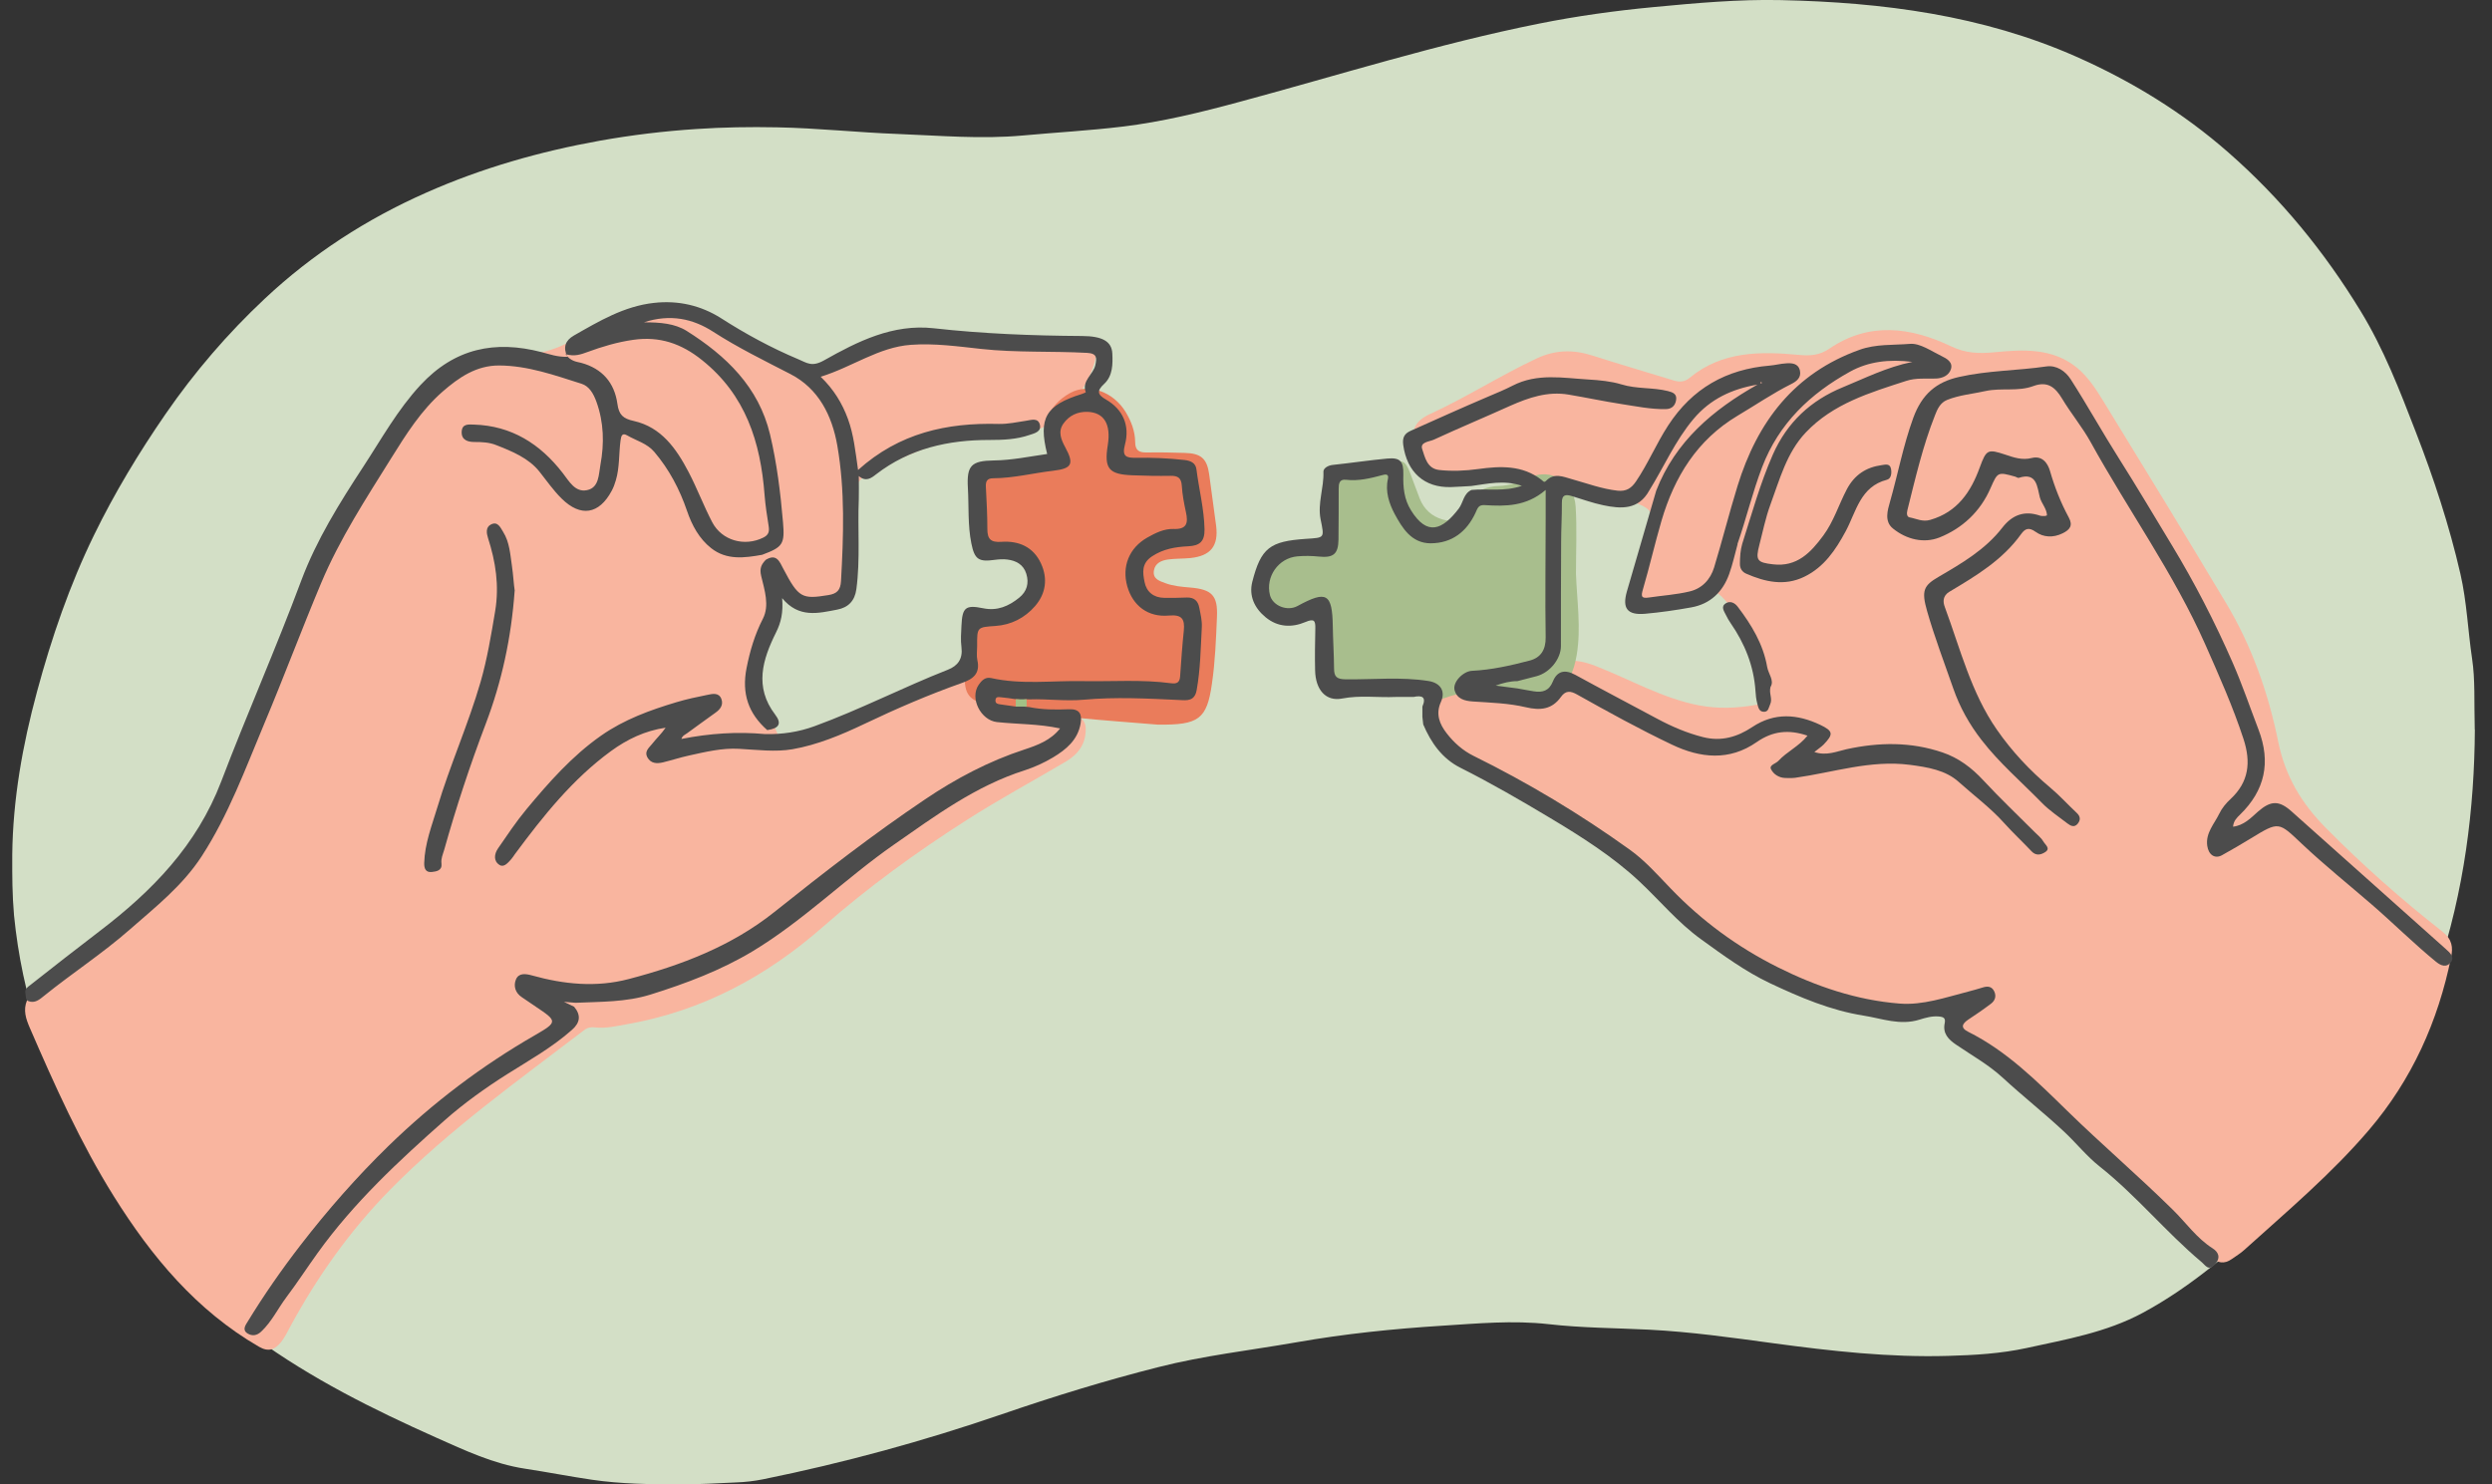 <svg width="141" height="84" viewBox="0 0 141 84" fill="none" xmlns="http://www.w3.org/2000/svg">
<rect x="0" y="0" width="141" height="84" fill="#333333" stroke="none"/>
<g clip-path="url(#clip0_453_10148)">
<path d="M140.03 41.295C140.006 45.696 139.441 50.432 137.886 55.02C137.016 57.583 135.658 59.871 134.127 62.068C132.507 64.397 130.773 66.655 128.688 68.582C126.389 70.708 124.03 72.791 121.242 74.292C119.181 75.403 116.912 75.793 114.666 76.285C113.194 76.603 111.723 76.687 110.222 76.73C106.904 76.826 103.628 76.459 100.345 76.015C98.004 75.697 95.663 75.367 93.299 75.246C91.404 75.15 89.498 75.15 87.621 74.934C85.59 74.706 83.583 74.898 81.581 75.024C78.829 75.198 76.077 75.481 73.349 75.961C70.746 76.417 68.107 76.711 65.539 77.366C62.549 78.122 59.606 79.029 56.687 80.032C52.267 81.551 47.764 82.781 43.183 83.712C42.677 83.814 42.153 83.874 41.634 83.892C40.592 83.94 39.544 84 38.507 84C36.833 84 35.141 83.982 33.473 83.736C32.211 83.55 30.96 83.304 29.697 83.112C27.916 82.841 26.295 82.073 24.675 81.352C21.113 79.761 17.622 78.02 14.447 75.709C11.695 73.71 9.36 71.29 7.335 68.546C5.059 65.46 3.409 62.056 2.2 58.436C1.485 56.286 1.02 54.077 0.794 51.807C0.693 50.661 0.687 49.52 0.693 48.373C0.728 45.233 1.276 42.165 2.093 39.145C2.915 36.095 3.939 33.111 5.321 30.278C6.483 27.894 7.853 25.625 9.36 23.439C11.004 21.056 12.88 18.87 14.989 16.895C17.688 14.367 20.744 12.392 24.127 10.897C27.272 9.504 30.549 8.574 33.914 7.967C35.725 7.643 37.554 7.421 39.401 7.301C40.919 7.199 42.438 7.175 43.958 7.205C46.251 7.247 48.544 7.499 50.832 7.583C53.173 7.673 55.508 7.883 57.873 7.667C59.755 7.493 61.65 7.391 63.526 7.163C65.76 6.893 67.946 6.358 70.114 5.77C75.761 4.251 81.349 2.48 87.097 1.333C89.224 0.907 91.38 0.607 93.549 0.402C95.955 0.174 98.368 -0.048 100.78 0.006C106.523 0.132 112.17 0.859 117.489 3.212C120.605 4.593 123.506 6.364 126.091 8.634C129.052 11.227 131.512 14.235 133.561 17.597C134.878 19.747 135.777 22.088 136.682 24.43C137.701 27.053 138.583 29.731 139.214 32.481C139.578 34.066 139.637 35.687 139.875 37.284C140.054 38.479 139.983 39.674 140.024 41.289L140.03 41.295Z" fill="#D3DFC6"/>
<path d="M43.713 32.163C43.683 32.775 43.147 33.423 43.874 33.91C44.041 34.018 43.946 34.258 43.886 34.45C43.63 35.243 43.445 36.065 43.129 36.834C42.706 37.866 42.796 38.833 43.248 39.818C43.57 40.514 43.862 41.217 44.16 41.925C44.297 42.249 44.446 42.363 44.809 42.189C46.078 41.583 47.412 41.157 48.776 40.814C49.462 40.64 50.081 40.364 50.665 39.89C51.558 39.163 52.672 38.785 53.804 38.599C54.59 38.467 55.413 38.641 55.794 39.409C56.294 40.412 57.182 40.652 58.081 40.676C58.969 40.7 59.88 40.814 60.78 40.616C61.167 40.532 61.411 40.79 61.429 41.193C61.465 42.051 61.036 42.657 60.339 43.078C58.456 44.194 56.526 45.233 54.68 46.416C51.844 48.229 49.128 50.198 46.596 52.42C43.38 55.254 39.734 57.211 35.499 57.955C34.897 58.063 34.289 58.213 33.664 58.141C33.449 58.117 33.247 58.141 33.056 58.291C29.291 61.173 25.419 63.923 22.078 67.321C19.802 69.639 17.944 72.257 16.401 75.114C16.24 75.409 16.097 75.721 15.883 75.973C15.555 76.363 15.209 76.531 14.655 76.213C11.111 74.16 8.585 71.128 6.441 67.7C4.547 64.668 3.093 61.413 1.675 58.141C1.467 57.655 1.3 57.163 1.526 56.616C1.681 56.238 1.83 55.902 2.325 55.974C2.569 56.01 2.724 55.854 2.879 55.704C3.879 54.701 5.047 53.909 6.25 53.182C6.953 52.762 7.543 52.21 8.151 51.675C8.901 51.015 9.586 50.27 10.349 49.628C11.522 48.637 11.915 47.19 12.553 45.906C14.614 41.745 16.043 37.314 17.836 33.033C18.402 31.682 19.07 30.386 19.862 29.161C21.017 27.378 22.256 25.642 23.346 23.817C24.627 21.668 26.676 20.845 28.91 20.311C29.923 20.071 30.959 19.975 31.924 19.494C32.58 19.17 33.312 19.014 34.033 18.852C34.659 18.708 35.254 18.6 35.791 18.078C36.344 17.543 37.214 17.549 37.965 17.795C38.87 18.09 39.764 18.384 40.693 18.606C41.581 18.816 42.403 19.26 43.1 19.831C43.928 20.509 44.952 20.671 45.876 21.086C46.286 21.272 46.68 21.038 47.025 20.851C50.498 18.978 54.233 18.786 58.045 19.116C59.082 19.206 60.118 19.314 61.161 19.416C61.894 19.488 62.138 19.801 61.929 20.515C61.459 22.076 60.446 23.217 59.13 24.117C58.796 24.346 58.409 24.34 58.028 24.322C54.906 24.189 52.124 25.366 49.384 26.651C48.401 27.113 48.02 28.056 47.984 29.137C47.937 30.47 47.621 31.784 47.686 33.135C47.71 33.67 46.936 34 46.09 33.922C45.178 33.838 44.589 33.273 44.047 32.619C43.928 32.475 43.82 32.319 43.707 32.169L43.713 32.163Z" fill="#F9B59F"/>
<path d="M111.187 57.187C110.478 56.881 109.733 57.061 109.007 57.007C105.212 56.712 101.596 55.824 98.403 53.651C96.396 52.282 94.579 50.655 92.756 49.052C91.511 47.959 90.129 47.07 88.67 46.314C86.317 45.101 84.012 43.81 81.933 42.153C81.665 41.937 81.289 41.907 81.111 41.517C80.664 40.55 80.962 39.62 81.968 39.235C84.101 38.419 86.311 37.86 88.551 37.434C89.146 37.32 89.718 37.47 90.29 37.692C92.238 38.449 94.067 39.523 96.146 39.92C97.2 40.118 98.272 40.082 99.339 39.89C99.577 39.848 99.738 39.806 99.678 39.487C99.327 37.584 98.999 35.675 97.724 34.102C97.29 33.568 96.92 33.255 96.181 33.562C95.419 33.88 94.591 34.042 93.799 34.288C92.959 34.546 92.482 34.162 92.744 33.327C93.06 32.337 93.191 31.328 93.382 30.32C93.638 28.969 93.531 28.806 92.238 28.344C90.397 27.678 88.473 27.348 86.567 26.993C85.763 26.843 84.875 26.999 84.023 26.921C83.195 26.849 82.362 26.831 81.534 26.765C80.866 26.711 80.098 25.985 79.997 25.348C79.83 24.316 80.05 23.823 80.932 23.421C82.987 22.473 84.893 21.248 86.942 20.287C88.015 19.783 89.027 19.777 90.117 20.125C91.63 20.611 93.161 21.056 94.68 21.524C95.02 21.632 95.306 21.626 95.604 21.38C97.432 19.867 99.595 19.879 101.775 20.083C102.418 20.143 102.949 20.113 103.508 19.729C105.766 18.192 108.119 18.51 110.418 19.609C111.24 19.999 111.985 20.017 112.861 19.933C114.463 19.777 116.119 19.681 117.495 20.791C118.186 21.35 118.657 22.124 119.116 22.875C121.415 26.621 123.708 30.373 125.966 34.15C127.413 36.569 128.349 39.235 128.903 41.973C129.302 43.936 130.231 45.467 131.577 46.83C133.656 48.938 135.872 50.901 138.195 52.72C138.755 53.158 138.797 53.62 138.69 54.149C137.951 57.805 136.462 61.107 134.038 63.947C131.905 66.445 129.403 68.552 126.979 70.737C126.77 70.93 126.52 71.074 126.288 71.242C125.847 71.56 125.466 71.482 125.078 71.122C123.226 69.435 121.403 67.718 119.503 66.097C116.995 63.965 114.731 61.564 112.206 59.45C112.003 59.282 111.783 59.138 111.562 59C110.502 58.358 110.466 58.195 111.175 57.187H111.187Z" fill="#F9B59F"/>
<path d="M65.498 41.006C62.507 40.754 59.159 40.574 55.871 39.872C54.847 39.656 54.543 39.265 54.596 38.215C54.638 37.308 54.769 36.401 54.859 35.501C54.894 35.135 55.151 34.996 55.46 34.876C56.366 34.516 57.361 34.456 58.254 34.024C58.588 33.862 58.617 33.73 58.641 33.309C58.725 31.7 57.783 31.214 56.491 30.854C55.198 30.494 55.228 30.422 55.305 29.035C55.329 28.632 55.341 28.218 55.282 27.816C55.168 27.023 55.359 26.639 56.163 26.639C57.152 26.639 58.063 26.267 59.028 26.183C59.511 26.141 59.63 25.961 59.41 25.48C58.814 24.189 59.273 22.941 60.565 22.232C61.596 21.674 62.99 22.154 63.693 23.319C64.008 23.841 64.223 24.406 64.229 25.012C64.229 25.51 64.467 25.612 64.896 25.606C65.611 25.594 66.326 25.606 67.04 25.631C67.952 25.654 68.291 25.949 68.416 26.837C68.553 27.81 68.684 28.782 68.81 29.755C68.953 30.896 68.506 31.46 67.35 31.58C66.927 31.622 66.492 31.604 66.069 31.664C65.712 31.718 65.355 31.869 65.289 32.289C65.212 32.775 65.623 32.883 65.944 33.003C66.391 33.171 66.868 33.207 67.344 33.249C68.571 33.351 68.911 33.7 68.857 34.906C68.804 36.173 68.756 37.446 68.571 38.701C68.285 40.7 67.833 41.036 65.504 41.006H65.498Z" fill="#EA7C5B"/>
<path d="M89.17 32.469C89.224 34 89.468 35.525 89.212 37.062C88.866 39.121 87.925 39.265 86.222 39.739C85.763 39.866 85.602 39.265 85.078 39.391C84.333 39.571 83.535 39.685 82.772 39.307C82.629 39.235 82.397 39.307 82.213 39.349C81.742 39.457 81.218 39.884 80.926 39.067C80.902 38.995 80.574 39.007 80.384 39.013C79.175 39.055 77.959 39.097 76.75 39.145C75.648 39.193 75.04 38.623 75.279 37.554C75.487 36.599 75.225 35.699 75.261 34.78C75.279 34.342 75.082 34.156 74.653 34.246C74.284 34.324 73.909 34.402 73.545 34.492C72.735 34.696 72.116 34.45 71.722 33.754C71.407 33.189 71.52 32.589 72.098 32.007C72.658 31.442 73.331 31.112 74.135 31.13C74.772 31.142 75.112 30.854 75.166 30.211C75.231 29.401 75.279 28.584 75.374 27.78C75.493 26.765 75.63 26.657 76.613 26.597C77.114 26.567 77.608 26.537 78.108 26.501C78.293 26.489 78.472 26.495 78.65 26.375C79.294 25.949 79.502 26.027 79.782 26.753C79.973 27.245 80.14 27.744 80.336 28.23C80.574 28.819 81.009 29.215 81.611 29.395C82.171 29.563 82.677 29.473 82.898 28.855C83.225 27.954 83.857 27.54 84.792 27.504C85.394 27.48 85.965 27.299 86.501 27.041C87.812 26.423 89.069 27.311 89.152 28.668C89.23 29.935 89.17 31.208 89.17 32.475V32.469ZM79.294 28.482C79.556 29.977 80.02 30.422 81.093 30.265C80.241 29.947 79.74 29.371 79.294 28.482Z" fill="#A8BE8D"/>
<path d="M79.294 28.482C79.74 29.377 80.241 29.947 81.093 30.265C80.026 30.416 79.556 29.971 79.294 28.482Z" fill="#FEFEFE"/>
<path d="M43.415 41.319C42.343 40.376 41.956 39.253 42.242 37.8C42.438 36.816 42.706 35.909 43.165 35.014C43.552 34.258 43.255 33.382 43.07 32.601C42.963 32.157 43.082 31.941 43.326 31.682C43.934 31.31 44.106 31.772 44.321 32.187C45.184 33.832 45.375 33.922 46.87 33.676C47.359 33.598 47.555 33.394 47.585 32.889C47.728 30.326 47.818 27.762 47.377 25.222C47.079 23.505 46.31 21.986 44.726 21.17C43.248 20.407 41.759 19.681 40.353 18.774C39.21 18.036 37.929 17.753 36.434 18.24C37.369 18.24 38.179 18.306 38.852 18.726C41.08 20.131 42.927 21.89 43.57 24.586C43.957 26.213 44.16 27.882 44.303 29.551C44.41 30.794 44.297 30.956 43.129 31.394C42.129 31.574 41.116 31.712 40.24 31.022C39.561 30.488 39.15 29.725 38.876 28.921C38.453 27.684 37.864 26.567 37.024 25.576C36.613 25.09 36.005 24.94 35.487 24.64C35.207 24.478 35.147 24.658 35.111 24.928C35.01 25.678 35.064 26.453 34.843 27.186C34.784 27.39 34.712 27.588 34.611 27.774C33.896 29.113 32.854 29.275 31.782 28.218C31.311 27.756 30.936 27.209 30.525 26.693C29.917 25.925 28.976 25.54 28.07 25.186C27.683 25.03 27.266 25.012 26.843 25.012C26.522 25.012 26.099 24.934 26.122 24.43C26.146 23.967 26.516 24.021 26.814 24.027C28.94 24.093 30.56 25.114 31.841 26.771C32.199 27.227 32.538 27.876 33.211 27.738C33.908 27.6 33.872 26.831 33.974 26.297C34.194 25.102 34.17 23.913 33.747 22.737C33.575 22.262 33.336 21.854 32.901 21.716C31.382 21.236 29.869 20.689 28.243 20.683C26.956 20.677 25.968 21.356 25.044 22.16C23.829 23.223 22.983 24.568 22.137 25.925C20.708 28.218 19.224 30.488 18.17 32.997C17.062 35.633 16.061 38.317 14.953 40.952C13.881 43.504 12.934 46.11 11.415 48.451C10.331 50.12 8.806 51.321 7.346 52.6C5.809 53.951 4.088 55.067 2.497 56.352C2.241 56.562 1.967 56.797 1.604 56.652C1.431 56.586 1.473 56.37 1.437 56.208C1.384 55.962 1.574 55.854 1.711 55.746C3.01 54.725 4.308 53.705 5.625 52.702C8.603 50.432 11.135 47.845 12.517 44.224C13.97 40.412 15.62 36.684 17.044 32.859C17.908 30.548 19.212 28.464 20.559 26.405C21.589 24.832 22.495 23.187 23.793 21.788C25.729 19.705 28.005 19.242 30.644 19.927C31.09 20.041 31.531 20.209 32.097 20.191C31.847 19.645 31.99 19.266 32.467 18.99C33.896 18.174 35.314 17.327 37 17.141C38.37 16.985 39.663 17.285 40.806 18.012C42.2 18.906 43.642 19.687 45.167 20.329C45.673 20.545 45.941 20.779 46.632 20.389C48.526 19.32 50.522 18.318 52.833 18.576C55.621 18.888 58.421 18.996 61.221 19.014C62.388 19.02 62.9 19.326 62.936 19.999C62.966 20.593 62.966 21.272 62.471 21.728C62.042 22.124 62.096 22.334 62.579 22.611C63.526 23.157 63.943 24.07 63.651 25.162C63.472 25.835 63.728 25.913 64.258 25.907C65.188 25.889 66.111 25.931 67.034 26.033C67.392 26.075 67.654 26.213 67.696 26.561C67.839 27.69 68.13 28.8 68.154 29.953C68.166 30.656 67.868 30.884 67.231 30.914C66.51 30.95 65.825 31.058 65.182 31.484C64.574 31.887 64.658 32.415 64.759 32.931C64.866 33.495 65.277 33.826 65.873 33.832C66.302 33.838 66.731 33.832 67.159 33.814C67.559 33.802 67.785 34 67.856 34.384C67.928 34.756 68.023 35.123 67.999 35.513C67.934 36.696 67.922 37.884 67.707 39.061C67.594 39.685 67.159 39.638 66.749 39.614C64.938 39.529 63.121 39.433 61.322 39.596C60.279 39.691 59.267 39.541 58.236 39.578C58.069 39.578 57.807 39.505 57.825 39.812C57.843 40.052 58.069 39.98 58.218 40.01C58.969 40.166 59.731 40.166 60.488 40.136C61.089 40.112 61.232 40.418 61.143 40.94C60.982 41.877 60.321 42.417 59.582 42.862C59.082 43.162 58.54 43.408 57.992 43.588C55.216 44.465 52.917 46.17 50.564 47.809C47.829 49.718 45.447 52.108 42.587 53.831C40.788 54.911 38.828 55.65 36.815 56.28C35.409 56.718 33.992 56.682 32.568 56.748C32.413 56.736 32.252 56.724 31.907 56.694C32.21 56.839 32.347 56.905 32.484 56.971C32.878 57.439 32.83 57.865 32.377 58.267C31.257 59.264 29.959 59.991 28.702 60.783C27.457 61.57 26.259 62.428 25.163 63.395C22.56 65.694 20.011 68.066 17.968 70.912C17.372 71.74 16.812 72.605 16.204 73.409C15.728 74.046 15.376 74.79 14.787 75.348C14.536 75.589 14.268 75.619 14.012 75.463C13.684 75.264 13.893 74.988 14.018 74.784C14.935 73.283 15.942 71.836 17.014 70.449C18.545 68.468 20.195 66.589 21.988 64.842C24.496 62.404 27.26 60.309 30.292 58.568C31.561 57.835 31.531 57.781 30.328 56.977C30.06 56.797 29.798 56.61 29.524 56.43C29.149 56.184 29.047 55.788 29.19 55.434C29.345 55.049 29.732 55.097 30.102 55.2C31.907 55.704 33.735 55.89 35.576 55.404C38.537 54.629 41.384 53.548 43.809 51.615C46.584 49.4 49.384 47.226 52.327 45.245C54.078 44.062 55.949 43.072 57.974 42.411C58.701 42.171 59.451 41.895 59.981 41.222C58.766 40.958 57.581 40.988 56.407 40.862C55.49 40.76 54.853 39.505 55.377 38.749C55.526 38.539 55.722 38.293 56.08 38.371C57.801 38.755 59.547 38.509 61.274 38.545C62.942 38.575 64.61 38.443 66.266 38.665C66.594 38.707 66.749 38.617 66.772 38.275C66.832 37.416 66.891 36.551 66.981 35.693C67.046 35.032 66.879 34.768 66.135 34.834C64.95 34.943 64.092 34.27 63.782 33.177C63.466 32.055 63.889 31.004 64.914 30.422C65.372 30.163 65.867 29.917 66.391 29.935C67.165 29.965 67.237 29.593 67.1 28.975C66.993 28.482 66.897 27.984 66.868 27.486C66.838 27.041 66.641 26.921 66.236 26.927C65.521 26.939 64.806 26.927 64.092 26.897C62.728 26.849 62.465 26.519 62.68 25.186C62.87 23.997 62.465 23.337 61.53 23.307C60.97 23.289 60.5 23.511 60.172 23.967C59.844 24.43 60.041 24.88 60.273 25.312C60.786 26.261 60.655 26.513 59.594 26.639C58.462 26.771 57.349 27.059 56.199 27.065C55.835 27.065 55.764 27.252 55.782 27.564C55.824 28.356 55.865 29.143 55.865 29.935C55.865 30.518 56.068 30.704 56.663 30.662C57.629 30.596 58.462 30.938 58.897 31.881C59.296 32.739 59.177 33.592 58.564 34.3C57.986 34.967 57.217 35.363 56.324 35.423C55.282 35.495 55.282 35.483 55.287 36.569C55.287 36.834 55.246 37.11 55.299 37.356C55.472 38.118 55.055 38.431 54.43 38.647C52.547 39.313 50.724 40.1 48.925 40.958C47.615 41.583 46.251 42.153 44.839 42.399C43.868 42.567 42.82 42.429 41.807 42.375C40.866 42.321 39.919 42.549 38.989 42.754C38.489 42.862 38.001 43.024 37.506 43.144C37.166 43.222 36.833 43.216 36.63 42.862C36.446 42.531 36.714 42.321 36.881 42.117C37.125 41.805 37.423 41.529 37.661 41.181C36.505 41.349 35.493 41.829 34.557 42.513C32.383 44.104 30.727 46.188 29.137 48.331C29.065 48.427 29.006 48.535 28.928 48.619C28.75 48.817 28.517 49.106 28.267 48.95C27.91 48.727 27.963 48.325 28.178 48.013C28.696 47.262 29.202 46.5 29.786 45.797C31.055 44.273 32.365 42.783 34.009 41.631C35.32 40.712 36.785 40.184 38.286 39.734C38.852 39.566 39.436 39.439 40.014 39.325C40.306 39.265 40.675 39.169 40.818 39.559C40.937 39.884 40.764 40.136 40.479 40.334C39.937 40.712 39.412 41.114 38.87 41.499C38.757 41.583 38.614 41.625 38.554 41.817C40.163 41.499 41.718 41.397 43.284 41.541C44.243 41.565 45.179 41.427 46.084 41.096C48.651 40.16 51.088 38.899 53.625 37.902C54.197 37.68 54.483 37.284 54.4 36.624C54.346 36.221 54.382 35.807 54.4 35.405C54.447 34.384 54.626 34.216 55.621 34.42C56.425 34.588 57.069 34.306 57.664 33.826C58.099 33.477 58.236 33.009 58.069 32.469C57.908 31.947 57.492 31.724 56.991 31.664C56.759 31.634 56.514 31.652 56.282 31.682C55.377 31.808 55.144 31.664 54.96 30.752C54.751 29.713 54.823 28.65 54.763 27.6C54.692 26.351 54.954 26.075 56.223 26.057C57.247 26.045 58.242 25.835 59.249 25.691C58.742 23.661 59.165 22.935 61.203 22.298C61.286 22.274 61.435 22.202 61.435 22.202C61.191 21.536 61.864 21.194 61.977 20.659C62.06 20.269 62.084 19.999 61.512 19.969C59.517 19.861 57.515 19.963 55.526 19.747C54.203 19.603 52.875 19.416 51.541 19.513C49.712 19.645 48.228 20.767 46.435 21.32C47.174 22.034 47.657 22.827 47.978 23.709C48.306 24.604 48.401 25.552 48.55 26.597C50.885 24.496 53.584 23.913 56.503 23.991C57.021 24.003 57.545 23.889 58.057 23.811C58.367 23.763 58.736 23.631 58.838 24.034C58.933 24.436 58.534 24.52 58.248 24.616C57.515 24.868 56.759 24.898 55.996 24.898C53.661 24.892 51.469 25.378 49.569 26.843C49.295 27.059 48.991 27.288 48.592 26.939C48.592 27.438 48.604 27.84 48.592 28.242C48.52 29.941 48.681 31.646 48.455 33.339C48.365 34.006 47.996 34.378 47.371 34.498C46.298 34.702 45.202 34.996 44.255 33.85C44.321 34.654 44.196 35.219 43.904 35.801C43.153 37.314 42.659 38.869 43.862 40.442C44.249 40.946 44.077 41.222 43.427 41.313L43.415 41.319ZM31.996 20.047C32.312 20.461 32.627 20.467 32.883 20.533C34.075 20.857 34.766 21.656 34.933 22.851C35.016 23.475 35.254 23.691 35.862 23.823C37.417 24.172 38.263 25.384 38.954 26.699C39.442 27.63 39.811 28.62 40.294 29.545C40.842 30.596 42.129 30.95 43.189 30.422C43.481 30.277 43.54 30.091 43.493 29.785C43.398 29.197 43.308 28.602 43.26 28.008C43.034 25.018 42.188 22.352 39.728 20.383C38.548 19.434 37.316 19.02 35.832 19.23C34.933 19.357 34.069 19.615 33.223 19.927C32.872 20.053 32.52 20.191 31.996 20.041V20.047ZM57.432 39.98C57.545 39.968 57.783 40.058 57.777 39.758C57.777 39.517 57.551 39.584 57.414 39.559C57.152 39.517 56.884 39.481 56.622 39.457C56.497 39.445 56.336 39.415 56.324 39.626C56.312 39.818 56.461 39.842 56.598 39.86C56.86 39.896 57.128 39.932 57.444 39.98H57.432Z" fill="#4C4C4C"/>
<path d="M98.315 30.794C98.16 31.358 98.035 31.941 97.838 32.487C97.475 33.502 96.766 34.18 95.694 34.372C94.83 34.528 93.961 34.654 93.085 34.733C92.072 34.822 91.774 34.426 92.054 33.46C92.602 31.562 93.156 29.665 93.71 27.768C94.795 24.976 96.921 23.187 99.441 21.764C98.005 22.01 96.784 22.569 95.825 23.703C94.783 24.94 94.151 26.417 93.311 27.768C92.704 28.867 91.709 28.801 90.708 28.59C90.106 28.464 89.529 28.254 88.939 28.074C88.582 27.966 88.367 27.99 88.373 28.458C88.379 29.197 88.331 29.935 88.331 30.68C88.319 32.637 88.319 34.594 88.319 36.558C88.319 37.284 87.7 38.059 86.949 38.263C86.586 38.359 86.223 38.449 85.859 38.545C85.448 38.545 85.061 38.641 84.626 38.797C85.085 38.857 85.478 38.911 85.865 38.959C86.169 39.013 86.473 39.073 86.777 39.121C87.271 39.199 87.646 39.103 87.861 38.569C88.111 37.956 88.552 37.873 89.135 38.191C90.678 39.037 92.239 39.854 93.794 40.688C94.616 41.127 95.462 41.487 96.367 41.715C97.386 41.973 98.297 41.709 99.143 41.145C100.406 40.304 101.693 40.406 102.991 41.019C103.73 41.373 103.748 41.547 103.182 42.135C103.051 42.267 102.89 42.369 102.658 42.556C103.343 42.79 103.932 42.52 104.475 42.399C106.315 41.997 108.12 41.973 109.907 42.58C110.813 42.886 111.557 43.444 112.213 44.153C113.154 45.167 114.16 46.122 115.143 47.106C115.31 47.275 115.513 47.431 115.626 47.635C115.721 47.803 116.043 48.019 115.715 48.223C115.483 48.373 115.203 48.445 114.953 48.181C114.446 47.641 113.898 47.136 113.404 46.584C112.624 45.714 111.682 45.017 110.819 44.243C110.086 43.582 109.067 43.414 108.061 43.282C105.827 42.994 103.73 43.714 101.579 44.014C101.395 44.038 101.198 44.032 101.008 44.026C100.65 44.014 100.34 43.81 100.203 43.522C100.096 43.288 100.483 43.216 100.626 43.054C101.109 42.532 101.794 42.231 102.27 41.631C101.21 41.271 100.305 41.361 99.393 41.997C97.85 43.072 96.212 42.91 94.592 42.135C92.763 41.265 90.988 40.286 89.219 39.295C88.873 39.103 88.593 39.055 88.319 39.44C87.819 40.142 87.164 40.22 86.33 40.022C85.365 39.794 84.352 39.764 83.357 39.698C82.869 39.668 82.44 39.554 82.303 39.061C82.178 38.605 82.785 37.987 83.28 37.962C84.394 37.908 85.484 37.662 86.556 37.38C87.17 37.218 87.468 36.78 87.456 36.059C87.42 33.832 87.456 31.599 87.456 29.365C87.456 28.891 87.456 28.416 87.456 27.726C86.354 28.669 85.18 28.657 84.001 28.584C83.643 28.561 83.602 28.771 83.488 29.017C82.988 30.091 82.154 30.74 80.951 30.746C79.855 30.746 79.336 29.869 78.907 29.077C78.604 28.506 78.365 27.81 78.532 27.096C78.598 26.801 78.365 26.843 78.222 26.885C77.543 27.066 76.87 27.234 76.156 27.15C75.774 27.108 75.744 27.378 75.744 27.66C75.744 28.62 75.744 29.581 75.733 30.536C75.721 31.364 75.435 31.58 74.619 31.496C74.219 31.454 73.808 31.448 73.409 31.484C72.337 31.574 71.593 32.637 71.855 33.676C72.01 34.282 72.832 34.612 73.415 34.294C75.065 33.394 75.381 33.58 75.411 35.447C75.423 36.239 75.476 37.026 75.482 37.819C75.482 38.293 75.625 38.437 76.144 38.443C77.704 38.461 79.271 38.293 80.832 38.539C81.505 38.647 81.803 39.115 81.529 39.722C81.219 40.406 81.451 40.977 81.856 41.499C82.267 42.027 82.762 42.471 83.369 42.772C86.461 44.297 89.409 46.068 92.209 48.079C93.067 48.691 93.788 49.508 94.526 50.276C96.29 52.114 98.315 53.597 100.567 54.725C102.735 55.812 105.04 56.599 107.471 56.791C108.793 56.899 110.086 56.442 111.373 56.112C111.641 56.04 111.915 55.968 112.177 55.884C112.457 55.794 112.701 55.812 112.838 56.106C112.969 56.382 112.874 56.635 112.647 56.803C112.236 57.115 111.807 57.409 111.379 57.691C111.027 57.925 110.902 58.16 111.361 58.388C113.553 59.48 115.262 61.197 116.978 62.873C118.926 64.776 120.993 66.541 122.929 68.45C123.68 69.183 124.287 70.071 125.199 70.648C125.484 70.828 125.687 71.146 125.33 71.542C124.948 71.962 124.799 71.608 124.549 71.404C122.536 69.711 120.868 67.652 118.801 66.013C118.056 65.424 117.455 64.656 116.752 64.007C115.638 62.969 114.434 62.02 113.315 60.987C112.498 60.237 111.569 59.727 110.682 59.12C110.247 58.826 109.913 58.49 110.032 57.907C110.092 57.619 109.979 57.547 109.699 57.523C109.312 57.487 108.93 57.601 108.603 57.703C107.501 58.045 106.482 57.637 105.451 57.475C103.581 57.181 101.836 56.436 100.144 55.638C98.762 54.983 97.505 54.065 96.254 53.158C94.938 52.21 93.913 50.961 92.745 49.868C91.238 48.463 89.493 47.359 87.73 46.302C86.056 45.299 84.37 44.321 82.625 43.444C81.6 42.928 80.969 42.033 80.528 40.995C80.51 40.85 80.498 40.706 80.48 40.562V39.986C80.724 39.422 80.444 39.343 79.98 39.44C79.789 39.44 79.599 39.44 79.408 39.44C79.265 39.44 79.122 39.44 78.979 39.44C77.966 39.487 76.96 39.331 75.941 39.529C75.018 39.71 74.434 39.037 74.41 37.938C74.392 37.152 74.404 36.359 74.422 35.573C74.434 35.117 74.356 34.991 73.862 35.201C73.094 35.525 72.301 35.501 71.61 34.931C70.979 34.414 70.657 33.718 70.854 32.931C71.348 30.998 71.855 30.632 73.892 30.494C74.958 30.422 74.94 30.47 74.72 29.383C74.541 28.482 74.916 27.6 74.881 26.693C74.875 26.501 75.131 26.339 75.411 26.309C76.441 26.201 77.466 26.045 78.496 25.949C79.217 25.883 79.42 26.099 79.402 26.849C79.384 27.57 79.438 28.248 79.843 28.891C80.748 30.338 81.6 30.013 82.541 28.777C82.797 28.44 82.803 27.924 83.262 27.726C84.173 27.636 85.109 27.84 86.109 27.492C85.085 27.144 84.162 27.384 83.244 27.504C82.863 27.522 82.488 27.552 82.106 27.564C80.587 27.612 79.61 26.717 79.396 25.18C79.336 24.736 79.485 24.526 79.825 24.376C81.278 23.727 82.726 23.073 84.191 22.449C84.662 22.25 85.144 22.052 85.585 21.824C86.985 21.104 88.439 21.392 89.874 21.476C90.5 21.512 91.167 21.578 91.739 21.752C92.614 22.022 93.508 21.914 94.372 22.13C94.663 22.202 94.89 22.299 94.836 22.635C94.789 22.941 94.604 23.145 94.258 23.151C93.413 23.169 92.591 22.995 91.763 22.869C90.75 22.713 89.749 22.497 88.736 22.328C87.569 22.136 86.503 22.497 85.448 22.965C84.013 23.613 82.559 24.22 81.129 24.88C80.879 24.994 80.337 25.012 80.468 25.409C80.629 25.883 80.742 26.519 81.433 26.597C82.166 26.675 82.899 26.645 83.637 26.543C84.894 26.369 86.139 26.315 87.223 27.156C87.325 27.234 87.36 27.33 87.48 27.21C87.938 26.741 88.439 26.976 88.933 27.114C89.791 27.354 90.625 27.666 91.524 27.768C92.019 27.822 92.305 27.624 92.561 27.252C93.246 26.243 93.716 25.108 94.383 24.082C95.754 21.974 97.672 20.894 100.132 20.689C100.436 20.665 100.74 20.581 101.043 20.563C101.377 20.539 101.746 20.551 101.842 20.972C101.925 21.356 101.675 21.572 101.347 21.734C100.293 22.262 99.322 22.929 98.309 23.529C96.022 24.898 94.741 26.982 94.008 29.473C93.633 30.758 93.335 32.067 92.96 33.346C92.847 33.736 92.853 33.88 93.293 33.814C94.062 33.7 94.842 33.652 95.593 33.472C96.296 33.31 96.778 32.799 96.987 32.109C97.451 30.584 97.838 29.035 98.309 27.51C99.429 23.872 101.52 21.116 105.213 19.795C106.148 19.459 107.119 19.537 108.067 19.459C108.638 19.411 109.27 19.867 109.854 20.149C110.145 20.287 110.515 20.497 110.384 20.894C110.271 21.248 109.907 21.41 109.532 21.422C108.972 21.44 108.412 21.374 107.858 21.554C105.803 22.22 103.718 22.839 102.169 24.478C101.085 25.625 100.692 27.15 100.162 28.584C99.894 29.311 99.745 30.079 99.548 30.83C99.316 31.712 99.423 31.833 100.317 31.935C101.675 32.097 102.455 31.268 103.164 30.308C103.754 29.509 104.04 28.555 104.498 27.684C104.933 26.867 105.588 26.441 106.47 26.321C106.655 26.297 106.929 26.207 106.994 26.525C107.042 26.771 107.012 27.084 106.762 27.15C105.255 27.54 105.028 28.951 104.433 30.061C103.861 31.124 103.206 32.097 102.092 32.637C100.972 33.184 99.87 32.931 98.798 32.463C98.583 32.367 98.44 32.181 98.446 31.893C98.452 31.514 98.47 31.142 98.577 30.776C99.119 29.077 99.59 27.36 100.311 25.721C101.121 23.895 102.455 22.659 104.272 21.914C105.529 21.398 106.744 20.779 108.204 20.479C106.881 20.317 105.725 20.455 104.677 21.032C102.431 22.274 100.65 23.956 99.703 26.435C99.161 27.858 98.809 29.341 98.309 30.782L98.315 30.794ZM99.691 21.662C99.691 21.662 99.661 21.62 99.649 21.62C99.632 21.62 99.614 21.644 99.596 21.656C99.614 21.668 99.626 21.698 99.644 21.698C99.661 21.698 99.679 21.674 99.691 21.668V21.662Z" fill="#4C4C4C"/>
<path d="M115.822 29.184C115.816 28.788 115.518 28.512 115.417 28.146C115.262 27.569 115.262 26.705 114.225 27.041C114.172 27.059 114.094 26.993 114.029 26.975C113.034 26.699 113.034 26.699 112.629 27.617C112.051 28.956 111.026 29.899 109.74 30.415C108.864 30.763 107.875 30.535 107.101 29.905C106.606 29.502 106.803 28.872 106.934 28.41C107.387 26.825 107.685 25.21 108.256 23.643C108.751 22.298 109.561 21.619 110.848 21.331C112.468 20.965 114.142 20.977 115.78 20.737C116.364 20.653 116.864 21.001 117.162 21.463C118.109 22.94 118.961 24.477 119.902 25.96C120.927 27.575 121.898 29.226 122.887 30.853C124.167 32.967 125.317 35.194 126.318 37.482C126.866 38.73 127.301 40.015 127.789 41.288C128.498 43.137 128.152 44.728 126.747 46.097C126.562 46.277 126.377 46.451 126.348 46.782C126.961 46.709 127.354 46.289 127.759 45.929C128.48 45.299 128.951 45.281 129.665 45.923C132.578 48.523 135.485 51.122 138.398 53.716C138.637 53.926 138.917 54.184 138.643 54.49C138.416 54.749 138.124 54.665 137.832 54.425C136.575 53.398 135.426 52.251 134.205 51.194C132.882 50.048 131.506 48.949 130.231 47.742C128.921 46.505 128.951 46.469 127.36 47.442C126.818 47.772 126.276 48.09 125.722 48.397C125.323 48.619 124.96 48.379 124.888 47.862C124.787 47.136 125.287 46.625 125.567 46.049C125.716 45.737 125.954 45.449 126.21 45.215C127.247 44.248 127.366 43.131 126.943 41.828C126.342 39.991 125.561 38.244 124.781 36.479C122.994 32.444 120.414 28.866 118.294 25.024C117.823 24.171 117.186 23.409 116.685 22.574C116.292 21.92 115.863 21.547 115.047 21.848C114.178 22.172 113.236 21.932 112.337 22.13C111.61 22.292 110.86 22.352 110.163 22.634C109.781 22.79 109.615 23.156 109.484 23.499C108.793 25.24 108.376 27.059 107.923 28.866C107.875 29.064 107.887 29.25 108.054 29.28C108.435 29.352 108.781 29.55 109.221 29.418C110.752 28.974 111.515 27.839 112.021 26.441C112.391 25.432 112.474 25.402 113.457 25.726C113.939 25.888 114.416 26.056 114.958 25.918C115.536 25.774 115.857 26.182 115.994 26.663C116.257 27.575 116.602 28.452 117.055 29.286C117.305 29.749 117.108 29.983 116.703 30.181C116.167 30.445 115.613 30.409 115.178 30.097C114.785 29.815 114.577 29.923 114.362 30.217C113.314 31.688 111.807 32.588 110.306 33.483C109.912 33.717 109.93 34.059 110.038 34.348C110.913 36.713 111.527 39.199 112.986 41.294C113.832 42.513 114.851 43.605 116 44.566C116.531 45.01 116.995 45.527 117.502 46.001C117.722 46.205 117.728 46.409 117.555 46.619C117.376 46.836 117.168 46.745 116.989 46.607C116.495 46.223 115.959 45.875 115.524 45.425C114.38 44.254 113.129 43.185 112.122 41.882C111.431 40.994 110.889 40.027 110.52 38.965C110.014 37.506 109.46 36.065 109.037 34.582C108.703 33.417 108.846 33.135 109.68 32.648C111.003 31.874 112.331 31.105 113.296 29.857C113.856 29.136 114.541 28.878 115.417 29.178C115.506 29.208 115.607 29.202 115.703 29.202C115.744 29.202 115.792 29.172 115.828 29.16L115.822 29.184Z" fill="#4C4C4C"/>
<path d="M29.119 33.441C28.928 36.113 28.386 38.581 27.487 40.952C26.593 43.306 25.807 45.689 25.128 48.109C25.056 48.355 24.943 48.589 24.979 48.865C25.027 49.267 24.699 49.316 24.431 49.346C24.085 49.382 23.996 49.148 24.002 48.841C24.032 47.736 24.437 46.716 24.747 45.683C25.467 43.282 26.498 40.988 27.195 38.581C27.57 37.272 27.791 35.933 28.017 34.582C28.255 33.141 28.047 31.796 27.612 30.445C27.529 30.187 27.469 29.839 27.773 29.683C28.166 29.479 28.315 29.857 28.47 30.103C28.833 30.68 28.869 31.37 28.964 32.012C29.041 32.523 29.065 33.051 29.125 33.441H29.119Z" fill="#4C4C4C"/>
<path d="M100.179 38.869C100.078 39.248 100.304 39.536 100.161 39.848C100.072 40.04 100.066 40.298 99.786 40.28C99.518 40.268 99.482 40.01 99.428 39.812C99.369 39.584 99.339 39.343 99.327 39.103C99.232 37.681 98.719 36.414 97.915 35.255C97.82 35.117 97.737 34.973 97.665 34.823C97.558 34.594 97.338 34.33 97.653 34.138C97.903 33.988 98.159 34.114 98.332 34.348C99.107 35.369 99.768 36.462 99.988 37.74C100.054 38.131 100.399 38.503 100.185 38.863L100.179 38.869Z" fill="#4C4C4C"/>
<path d="M58.087 39.572H57.474V39.986H58.087V39.572Z" fill="#A2C186"/>
</g>
<defs>
<clipPath id="clip0_453_10148">
<rect width="139.338" height="84" fill="white" transform="translate(0.693)"/>
</clipPath>
</defs>
</svg>
